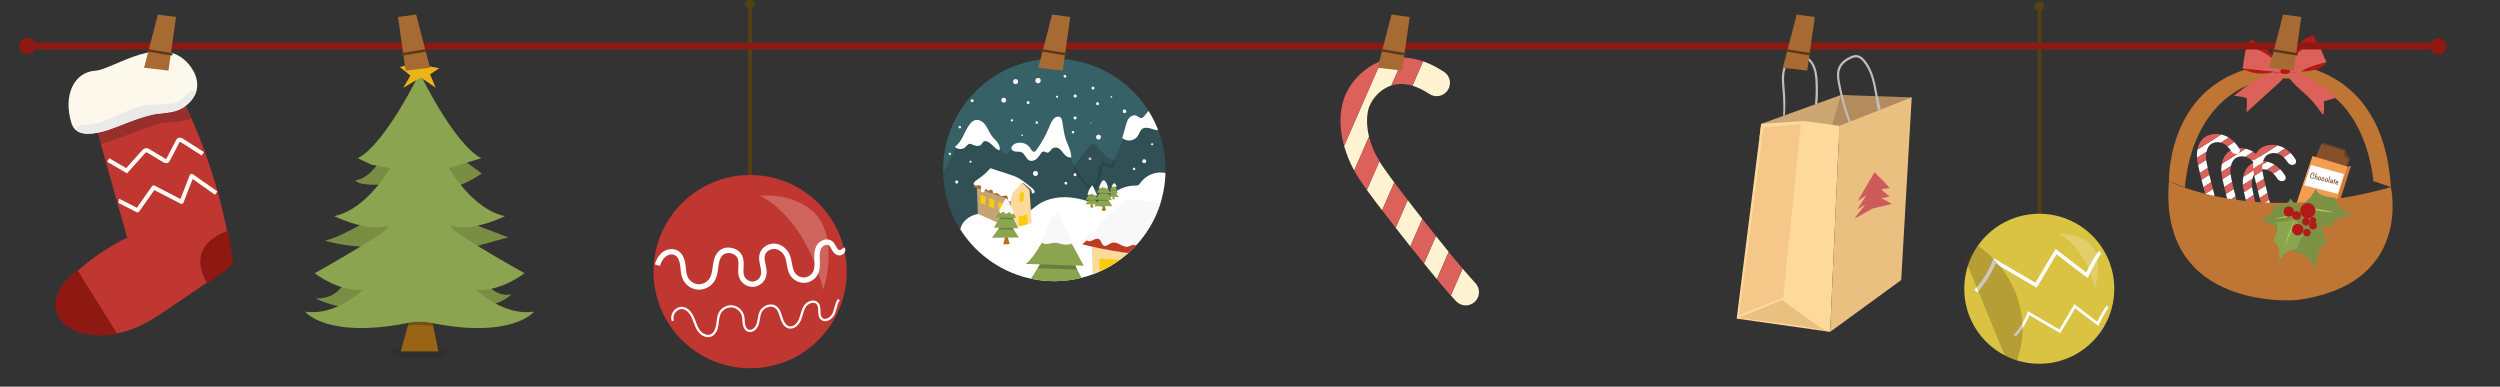 <?xml version="1.0" encoding="utf-8"?>
<!-- Generator: Adobe Illustrator 19.0.0, SVG Export Plug-In . SVG Version: 6.00 Build 0)  -->
<svg version="1.1" id="Layer_1" xmlns="http://www.w3.org/2000/svg" xmlns:xlink="http://www.w3.org/1999/xlink" x="0px" y="0px"
	 viewBox="0 0 5443 841.9" style="enable-background:new 0 0 5443 841.9;" xml:space="preserve">
<rect x="0" y="0" width="5443" height="841.9" fill="#333333" stroke="none"/>
<style type="text/css">
	.st0{fill:#C03630;}
	.st1{opacity:0.26;fill:#231F20;}
	.st2{fill:#FDF8EC;}
	.st3{fill:#EAEAEA;}
	.st4{fill:#8E1913;}
	.st5{fill:#FFFCF6;}
	.st6{fill:#798E42;}
	.st7{fill:#996514;}
	.st8{opacity:0.31;fill:#231F20;}
	.st9{fill:#8AA44F;}
	.st10{fill:#EDB418;}
	.st11{fill:#554014;}
	.st12{fill:#FDF8EC;fill-opacity:0.24;}
	.st13{fill:#FFFFFF;}
	.st14{clip-path:url(#XMLID_358_);fill:#366167;}
	.st15{opacity:0.25;clip-path:url(#XMLID_358_);fill:#231F20;}
	.st16{clip-path:url(#XMLID_358_);fill:#FFFFFF;}
	.st17{clip-path:url(#XMLID_358_);fill:#C4A474;}
	.st18{clip-path:url(#XMLID_358_);fill:#FED99C;}
	.st19{clip-path:url(#XMLID_358_);fill:#A76A33;}
	.st20{clip-path:url(#XMLID_358_);fill:#F9CC09;}
	.st21{clip-path:url(#XMLID_358_);fill:#231F20;fill-opacity:0.3;}
	.st22{clip-path:url(#XMLID_358_);}
	.st23{fill:#B86F15;}
	.st24{fill:#231F20;fill-opacity:0.3;}
	.st25{clip-path:url(#XMLID_358_);fill:#BD3B23;}
	.st26{clip-path:url(#XMLID_358_);fill:#F9F8F8;}
	.st27{fill:none;}
	.st28{fill:#FFF3D2;}
	.st29{fill:#DC615B;}
	.st30{fill:#CDA773;}
	.st31{fill:#B28C5F;}
	.st32{fill:#FED99C;}
	.st33{fill:#EAC081;}
	.st34{fill:#F5C789;}
	.st35{fill:#C2BDB9;}
	.st36{fill:#CF5A5A;}
	.st37{fill:#D37B38;}
	.st38{fill:#85512A;}
	.st39{fill:#F39D52;}
	.st40{fill:#6E4122;}
	.st41{fill:#BF7533;}
	.st42{fill:#B51917;}
	.st43{opacity:0.23;fill:#231F20;}
	.st44{fill:#7C9144;}
	.st45{fill:#B1CE5A;}
	.st46{fill:#DAC343;}
	.st47{opacity:0.28;fill:#554014;}
	.st48{fill:#A76A33;}
	.st49{fill:#5E3618;}
</style>
<g id="XMLID_57_">
	<path id="XMLID_55_" class="st0" d="M484.7,592.1c5.9-4,11.9-8.2,15.4-14.3c5.1-9,3.8-20.1,2.2-30.4
		C484,432.8,448.6,320.9,397.6,216.5c-2.3-4.6-4.9-9.5-9.5-11.7c-5.2-2.4-11.2-0.7-16.7,1c-55.7,17.8-111.5,35.5-167.2,53.3
		c24.2,86.1,48.4,172.1,72.6,258.2c-42.9,21.1-82.7,48.6-117.6,81.2c-18.2,16.9-36.1,37.8-36.3,62.6c-0.3,41.2,47.5,66.1,88.7,67.7
		c24.5,1,49.1-2.7,72.3-10.9c31.7-11.1,59.9-30.2,87.8-49.1C409.3,643.3,447,617.7,484.7,592.1z"/>
	<path id="XMLID_54_" class="st1" d="M207.3,278.3l12.3,35.9c0,0,58.8-20,99.4-35.9c25.9-10.1,38.5-11.8,53.3-11.8
		c14.8,0,44.9-7.6,44.9-7.6l-19.6-42.3L207.3,278.3z"/>
	<path id="XMLID_53_" class="st2" d="M417.2,148.1c14.6,21.5,22.4,55.6-13.5,83c-24.8,18.9-55.7,13.2-82.9,20.2
		c-44.6,11.5-147.9,73-165.3,16.6c-18.7-60.7,5.9-111,51.8-113.9C247.2,151.5,359.7,63.7,417.2,148.1z"/>
	<path id="XMLID_52_" class="st3" d="M179.2,272.4c0,0,33.3-2.2,52.5-10.4c19.2-8.1,62.9-31.1,86.6-33.3c23.7-2.2,58.3-1.1,68.8-6.7
		c10.5-5.5,26.2-23.7,30.1-24.4c3.9-0.7,9.4,3.8,9.4,3.8s-13.3,40.8-83.8,46.2c0,0-29.3,3.9-99.5,32.4c0,0-46,19.3-73.6,6.5
		C169.8,286.6,160.4,274.5,179.2,272.4z"/>
	<path id="XMLID_51_" class="st4" d="M168.4,587.6c0,0-69.1,48.8-41.4,101.5c0,0,24.1,54.8,128.4,38.1L168.4,587.6z"/>
	<path id="XMLID_50_" class="st4" d="M451.5,617.1c0,0-55.6-78.4,45-114.9l9.9,60.2c0,0,3,13.8-8.9,21.7S451.5,617.1,451.5,617.1z"
		/>
	<g id="XMLID_60_">
		<path id="XMLID_49_" class="st5" d="M276.6,377.4l-43.3-25.2l4.5-7.7l37,21.5l34-38c1.6-1.8,4-4.5,7.8-5.2c4.2-0.8,7.8,1.4,10,2.7
			l32.7,19.7c1.6,1,2.2,1.2,2.5,1.2c0-0.1,0.5-0.8,1.1-2.1l19.5-37.6c1-1.8,2.5-4.9,5.9-6.3c4.7-1.9,9.1,0.9,11,2.2l44.7,28.5
			l-4.8,7.5l-44.7-28.5c-2-1.3-2.8-1.4-3-1.4c-0.3,0.2-1,1.7-1.3,2.1l-19.5,37.6c-0.9,1.8-2.7,5.1-6.2,6.4c-4.2,1.5-8-0.9-9.9-2
			L322,333.2c-0.9-0.6-2.9-1.7-3.7-1.6c-0.8,0.1-2.1,1.6-2.8,2.4L276.6,377.4z"/>
	</g>
	<g id="XMLID_58_">
		<path id="XMLID_47_" class="st5" d="M299.4,462.5c-0.7,0-1.4-0.2-2.1-0.5c-14.2-7.4-37.5-19.5-39.9-20.4l1.3-3.5v-5.2
			c1.3,0,2.2,0,39.3,19.4l32.9-46.8c1.3-1.8,3.7-2.4,5.7-1.4l56.3,29.2l20.2-52c0.5-1.3,1.5-2.2,2.9-2.6c1.3-0.4,2.7-0.2,3.8,0.6
			l53.5,37.5l-5.1,7.3l-48.8-34.3l-19.9,51.3c-0.5,1.2-1.4,2.1-2.6,2.5c-1.2,0.4-2.5,0.4-3.6-0.2L336,413.9L303,460.6
			C302.2,461.8,300.8,462.5,299.4,462.5z"/>
	</g>
</g>
<g id="XMLID_61_">
	<ellipse id="XMLID_72_" class="st1" cx="914.1" cy="766.2" rx="64.8" ry="13.6"/>
	<g id="XMLID_62_">
		<path id="XMLID_71_" class="st6" d="M834,339.3c0,0-26.5,49.6-59.3,53c0,0-2.8,14.4,74.9,8.4c77.7-6,46.8-27.4,46.8-27.4
			l-3.7-29.1L834,339.3z"/>
		<path id="XMLID_70_" class="st6" d="M750.9,613c0,0-16.5,39.3-63.7,36.5c0,0,52.7,28.5,97.5,16.4c44.9-12.1,29.4-38.8,29.4-38.8
			L750.9,613z"/>
		<path id="XMLID_69_" class="st6" d="M793,485.1c0,0-60.4,34.2-85.7,38.9c0,0,64.6,19,116.6,11.2c52-7.7,35.7-50.1,35.7-50.1H793z"
			/>
		<path id="XMLID_68_" class="st6" d="M996.8,339.3l52,38.3c0,0-54.8,40-92.7,31.6c-37.9-8.4-28.1-38.5-28.1-38.5l18.3-33.9
			L996.8,339.3z"/>
		<path id="XMLID_67_" class="st6" d="M1005.2,478.2l101.2,38.5l-73.1,20.3c-22.4,6.2-46.4-1.4-61.2-19.4l-17.5-21.3L1005.2,478.2z"
			/>
		<path id="XMLID_66_" class="st6" d="M1057.2,613c0,0,18.3,34.8,56.2,27.9c0,0-30.9,31.7-77.3,22.3c-46.4-9.5-26.7-43.2-26.7-43.2
			S1044.4,597.4,1057.2,613z"/>
		<polygon id="XMLID_65_" class="st7" points="894.2,687.7 872.3,765.1 954.6,765.1 936.3,677.6 		"/>
		<path id="XMLID_64_" class="st8" d="M891.3,697.8l-3.1,10.9c0,0,40.4-3.1,55,2l-4.1-19.9h-48.5L891.3,697.8z"/>
		<path id="XMLID_63_" class="st9" d="M1037.1,631c54.3,4.1,104.8-36.2,104.8-36.2S942.3,483.3,988.8,493.1
			c46.5,9.8,110.7-22.6,110.7-22.6c-71.4-14.4-122.1-104.7-122.1-104.7l70.6-21.3c-60.3-31.1-134.3-185.7-134.3-185.7
			S839.3,313.4,779,344.5l29.5,14l40.7,7.3c0,0-50.3,90.3-121.7,104.7c0,0,64.2,32.3,110.7,22.6S685.2,594.8,685.2,594.8
			S735.7,635.1,790,631c-20.4,18.4-69.4,55.7-125.8,47.5c0,0,48.1,61.7,231.9,23c1.7-0.4,13.2-0.7,17.4-1.1
			c4.2,0.4,15.7,0.8,17.4,1.1c183.8,38.7,231.9-23,231.9-23C1106.5,686.7,1057.4,649.4,1037.1,631z"/>
	</g>
</g>
<polygon id="XMLID_59_" class="st10" points="901.9,138.4 917.7,110.7 929.1,143.5 956.4,148.6 936.3,162 948.5,190.7 915.6,168.7 
	877.9,191.4 893.5,164.6 870.6,145.9 "/>
<g id="XMLID_78_">
	<path id="XMLID_76_" class="st11" d="M1643.8,8.3c0-4.6-5-8.3-11.3-8.3c-6.2,0-11.3,3.7-11.3,8.3c0,3.7,3.2,6.8,7.7,7.9v392.5h8.3
		V15.9C1641.2,14.6,1643.8,11.7,1643.8,8.3z"/>
	<circle id="XMLID_75_" class="st0" cx="1633.2" cy="591.4" r="210.4"/>
	<path id="XMLID_74_" class="st12" d="M1653.6,425.9c0,0,95.7,37.8,139,204.7c0,0,33.4-102.3-13.3-160.2
		C1779.3,470.4,1743.7,420.3,1653.6,425.9z"/>
	<g id="XMLID_84_">
		<g id="XMLID_85_">
			<path id="XMLID_73_" class="st13" d="M1521.9,630.7c-0.6,0-1.1,0-1.7,0c-14.1-0.6-27.1-9.3-33.2-22c-3.7-7.8-4.6-16.1-5.4-24.1
				c-0.3-2.5-0.5-4.9-0.8-7.3c-1.1-7.6-3.8-17.4-11-21.5c-5.7-3.2-14-2.1-20.2,2.6c-5.6,4.3-10,11.2-12.8,20.6l-11.2-3.4
				c3.6-11.8,9.3-20.7,16.9-26.5c10-7.6,23.2-9,33-3.5c9,5,14.8,15.4,16.8,30c0.4,2.6,0.6,5.2,0.9,7.7c0.7,7.3,1.4,14.3,4.3,20.2
				c4.2,8.7,13.5,14.9,23.2,15.3c9.7,0.4,19.5-4.9,24.5-13.2c4-6.7,5.2-15.1,6.4-24.1c1.7-12.1,3.4-24.6,12.7-34
				c7.2-7.3,18.2-10.2,29.4-7.6c11.2,2.5,19.9,9.8,23.3,19.5c2.7,7.6,2.3,15.3,1.9,22.7c-0.4,6.8-0.7,13.3,1.4,18.7
				c2.9,7.4,11.1,12.6,19.1,12.1c8-0.5,15.4-6.8,17.2-14.6c1.5-6,0-12.8-1.5-19.9c-1.9-8.7-3.8-17.7-0.9-26.8
				c4.3-13.5,19.3-22.8,34.1-21.1c13.4,1.5,25.6,11.1,31.2,24.5c2.5,6,3.6,12.4,4.7,18.5c1.3,7.3,2.5,14.3,6,19.8
				c4.4,6.9,12.7,11.2,20.8,10.8c8.1-0.4,15.9-5.6,19.4-13c3.4-7.2,3-16.2,2.6-24.8l0-0.9c-0.5-10.6-0.4-21.8,5.4-31.5
				c3.7-6.1,10.4-10.8,17.5-12.2c5.8-1.1,11.3,0.1,15.7,3.3c4.2,3.1,6.4,7.4,8.5,11.3c0.4,0.7,0.8,1.5,1.2,2.2
				c2,3.6,4.2,5.8,6.1,6.1c0.4,0,1.2-0.6,1.4-1c-0.1,0.2-0.1,0.7,0.2,1.1l9.9-6.2c2.2,3.5,2.1,7.8-0.3,11.5
				c-2.8,4.3-7.9,6.8-12.7,6.1c-5.8-0.8-10.8-4.8-14.7-11.9c-0.4-0.8-0.9-1.6-1.3-2.4c-1.6-3-3.1-5.8-5.2-7.4
				c-2.1-1.6-4.7-1.5-6.5-1.2c-3.9,0.7-7.7,3.4-9.7,6.8c-4.2,6.8-4.1,16-3.7,24.9l0,0.9c0.4,9.6,0.9,20.6-3.7,30.4
				c-5.3,11.3-16.8,19-29.3,19.6c-12.4,0.6-24.6-5.7-31.3-16.2c-4.8-7.5-6.2-15.9-7.6-24.1c-1-5.7-1.9-11.1-3.9-16
				c-3.9-9.4-12.7-16.4-21.7-17.4c-9.3-1-19,4.8-21.7,13c-2,6.2-0.5,13.3,1.2,20.9c1.7,8.1,3.5,16.4,1.4,25.1
				c-3.1,12.7-14.7,22.6-27.8,23.5c-13,0.9-26-7.3-30.7-19.4c-3.1-7.8-2.7-15.9-2.2-23.6c0.4-6.6,0.7-12.8-1.2-18.2
				c-2-5.8-7.7-10.3-14.8-11.9c-7.1-1.6-14.2,0.1-18.5,4.5c-6.5,6.6-7.9,16.7-9.4,27.4c-1.3,9.7-2.7,19.7-7.9,28.4
				C1548.3,623.4,1535.4,630.7,1521.9,630.7z"/>
		</g>
	</g>
	<g id="XMLID_79_">
		<path id="XMLID_56_" class="st13" d="M1541.6,734.1c-8.7,0-17.4-5.8-22.4-13c-4.1-5.9-6.6-12.7-9.1-19.2c-1.2-3.2-2.4-6.4-3.7-9.5
			c-2.8-6.3-9.1-17.3-19.6-19.3c-5.7-1.1-11.9,1.6-16.2,7c-4.3,5.4-5.5,12-3.2,17.3l-4.6,2c-3-7-1.5-15.6,3.9-22.4
			c5.5-6.8,13.5-10.2,21-8.7c12.7,2.4,20,14.9,23.2,22.1c1.4,3.2,2.7,6.6,3.9,9.8c2.4,6.5,4.7,12.7,8.5,18
			c5.2,7.4,15.2,13.3,23.6,9.8c8.4-3.5,11.2-14.2,12.2-20.3c0.3-2.2,0.6-4.6,0.9-6.9c0.8-6.9,1.6-14.1,5-20.5
			c5.6-10.6,17.8-17,29.7-15.6c11.9,1.4,22.3,10.5,25.3,22.1c0.9,3.7,1.2,7.4,1.4,11c0.1,2.6,0.3,5,0.6,7.3c0.4,2.4,2.1,10.3,8,12.5
			c2.3,0.9,4.8,0.7,7.4-0.5c4.2-2,8-6.5,9.7-11.6c1.2-3.6,1.9-7.4,2.5-11.4c0.8-5.1,1.7-10.4,4-15.4c3.3-7.2,10.3-12.9,18.3-15.1
			c6.8-1.8,13.3-0.8,18.4,2.9c7.4,5.3,10.2,14.5,12.7,22.6c0.3,0.9,0.5,1.8,0.8,2.7c3.4,11,8.4,17.2,14.8,18.6
			c8.7,1.8,17.1-6.5,20.8-15.6c1.4-3.4,2.5-7.2,3.5-10.8c1.9-6.6,3.9-13.4,7.9-19.2c4.1-5.9,11.5-10.1,18.5-10.5
			c5.1-0.2,9.4,1.5,12.4,5c4.2,5,4.4,11.5,4.6,17.8c0.2,5.9,0.3,11.5,3.9,14.9c2.1,2,4.9,2.7,8.1,2.1c5.6-1.1,11.6-6.1,14.2-11.9
			c1.7-3.8,2.9-8.1,4-12.3c1.8-6.6,3.6-13.5,7.9-19.2l4,3c-3.7,4.9-5.3,11-7,17.5c-1.1,4.3-2.3,8.8-4.2,13
			c-3.3,7.3-10.6,13.4-17.8,14.8c-4.9,1-9.2-0.2-12.5-3.4c-5.1-4.8-5.3-11.8-5.5-18.4c-0.1-5.7-0.3-11.1-3.4-14.7
			c-2.5-2.9-5.9-3.4-8.4-3.3c-5.4,0.3-11.4,3.7-14.6,8.3c-3.6,5.2-5.4,11.3-7.3,17.8c-1.1,3.7-2.2,7.6-3.7,11.3
			c-4.4,10.7-14.5,21.1-26.5,18.6c-8.3-1.8-14.6-9.2-18.6-22c-0.3-0.9-0.6-1.8-0.8-2.7c-2.3-7.7-4.8-15.7-10.8-20
			c-3.9-2.8-8.9-3.5-14.2-2.1c-6.6,1.7-12.3,6.5-15,12.3c-2,4.3-2.8,9.1-3.6,14.1c-0.7,4-1.4,8.2-2.7,12.2
			c-2.2,6.4-6.9,11.9-12.3,14.5c-3.8,1.8-7.7,2-11.3,0.7c-5.8-2.2-9.9-8.3-11.2-16.5c-0.4-2.6-0.6-5.3-0.7-7.8
			c-0.2-3.5-0.4-6.9-1.2-10.1c-2.4-9.5-11.3-17.2-21-18.3c-9.7-1.1-20.1,4.3-24.7,13c-2.9,5.6-3.7,12-4.4,18.8
			c-0.3,2.3-0.5,4.7-0.9,7.1c-1.1,7.1-4.6,19.8-15.2,24.2C1546.5,733.6,1544,734.1,1541.6,734.1z"/>
	</g>
</g>
<g id="XMLID_28_">
	<defs>
		<circle id="XMLID_29_" cx="2295.4" cy="370" r="242.1"/>
	</defs>
	<clipPath id="XMLID_358_">
		<use xlink:href="#XMLID_29_"  style="overflow:visible;"/>
	</clipPath>
	<circle id="XMLID_201_" class="st14" cx="2295.4" cy="370" r="242.1"/>
	<path id="XMLID_200_" class="st15" d="M2064.3,356.2c9.1-17.5,37-87.7,61.6-90.6c16.1-1.9,42.1,48.3,59.4,68.3
		c2.8,3.3,7.9,3.1,10.5-0.4c23.4-31.2,24.8-28.3,51.1,0.3c2.7,2.9,7.4,3,10-0.1c18.4-21.3,19.5-54.5,38.1-75.1
		c3.9-4.3,11.1-2.1,11.7,3.7c3,26.4,10.5,52.5,21.8,76.5c4.8,10.1,30.6,65.2,45.7,64.5c20.2-0.8,14.4-34.4,21.9-44.3
		c8.4-11.1,4.2-4.4,19.9-0.3c3.2,0.8,6.6-0.8,7.9-3.9c13.1-30.7,25.5-61.7,37.3-92.9c1.9-5.1,8.8-5.9,11.9-1.4c2.7,4,5,8,13.9,4.8
		c9.6-3.4,10.2-15.8,15.1-24c3.1-5.1,10.7-3.9,12.3,1.8c18.5,69.1,73.1,149,26.9,218.3c-39.4,58.9-147.4,81.7-211.6,96.2
		c-71.6,16.2-172.7,34-234.7-16.3c-29.2-23.7-56.2-62.2-61.6-100C2028.1,402.7,2048.1,387.5,2064.3,356.2z"/>
	<path id="XMLID_199_" class="st16" d="M2506.8,515.1c-7.2,15.5-20,27.6-32.6,39.1c-17.4,15.9-35.1,31.4-52.7,46.9
		c-11.2,9.8-22.8,19.9-36.9,24.7c-13.1,4.5-27.3,4-41.1,3.6c-37.2-0.9-74.7-0.5-111.5-6c-36.8-5.5-73.6-17.3-102.9-40.2
		c-9-7-17.3-15.1-23-24.8c-4.9-8.3-7.8-17.6-10.7-26.8c-3.3-10.6-6.7-21.8-4.5-32.7c2.4-11.7,11.1-21.5,21.5-27.2
		c10.5-5.7,22.6-7.8,34.5-8.4c14.7-0.7,29.8,0.9,44-3.1c5.9-1.7,11.8-4.3,17.9-3.6c6.8,0.7,12.7,5.3,19.4,6
		c10.8,1,19.6-7.8,28.2-14.4c20.2-15.4,46.8-20.5,72.1-18.4s49.6,10.8,72.9,20.6c11.4-27.4,40.2-46.5,69.9-46.3
		c2.2,0,4.5,0.1,6.5-0.8c2.5-1.2,4.1-3.7,5.7-5.9c11.1-15.5,31.2-24.1,50-21.4c1.9,0.3,3.9,0.7,5.3,2.1c2.2,2.3,1.6,6.1,0.7,9.2
		c-6.8,25.2-5.8,50.7-17.5,76.8C2514.7,480.4,2514.4,498.8,2506.8,515.1z"/>
	<polygon id="XMLID_198_" class="st17" points="2129,465.5 2126.5,401.6 2200.8,425.3 2200.8,497.8 	"/>
	<polygon id="XMLID_197_" class="st18" points="2200.8,425.3 2200.8,497.8 2246.1,485.6 2241.5,413.8 2221.5,393.7 	"/>
	<polygon id="XMLID_196_" class="st19" points="2118.6,406.8 2158.8,370 2221.5,393.7 2197.1,433.9 	"/>
	<polygon id="XMLID_195_" class="st19" points="2221.5,393.7 2248.9,420.2 2251,418 	"/>
	<polygon id="XMLID_194_" class="st20" points="2220.2,420.2 2220.2,440 2228.8,437.2 2228.8,418 	"/>
	<polygon id="XMLID_193_" class="st20" points="2218.2,493.1 2218.2,471.9 2236.2,466.7 2237.7,487.9 	"/>
	<polygon id="XMLID_192_" class="st20" points="2134.7,423.5 2134.7,441.8 2144.5,445.7 2146.6,429 	"/>
	<polygon id="XMLID_191_" class="st20" points="2154.5,431.1 2152.7,449.7 2163.6,453.6 2165.8,436 	"/>
	<polygon id="XMLID_188_" class="st21" points="2177.4,505.1 2176.9,507 2180.9,507 2180.5,504.9 	"/>
	<path id="XMLID_187_" class="st20" d="M2173.7,440c0-0.3,0,16.1,0,16.1l11.9,5.5l1.8-19.2L2173.7,440z"/>
	<g id="XMLID_176_" class="st22">
		<path id="XMLID_186_" class="st23" d="M2189,513.5l-4.8,18.3c0,0,14.3,0.9,13.8-1.6c-0.6-2.5-5.2-18-5.2-18L2189,513.5z"/>
		<polyline id="XMLID_185_" class="st9" points="2159.8,517.7 2218.2,517.1 2191.2,474.4 		"/>
		<polygon id="XMLID_182_" class="st24" points="2176,495.6 2173.4,499.1 2207.2,499.9 2205,496.4 		"/>
		<polyline id="XMLID_181_" class="st9" points="2163.8,495.6 2216.9,497.1 2193.1,448.9 		"/>
		<polygon id="XMLID_178_" class="st24" points="2177.8,473 2175.9,476.3 2207.2,477.4 2205.1,473.3 		"/>
		<path id="XMLID_177_" class="st9" d="M2190.5,434.6c0,0-14.4,31.3-24.1,38.4l45.9,1.4L2190.5,434.6z"/>
	</g>
	<path id="XMLID_175_" class="st16" d="M2143.3,307.4c-3.3,1-4.5,4.9-6.9,7.3c-4.4,4.5-11.9,3.4-17.6,0.8c-2.6-1.2-5.3-2.7-8.2-2.3
		c-3.9,0.6-6.1,4.6-9,7.2c-6.1,5.7-16.8,5.4-22.6-0.6c15.5-11.8,20.2-32.8,31.7-48.5c3.1-4.2,7-8.2,12-9.7
		c8.7-2.5,17.6,3.5,22.9,10.8c5.2,7.3,8.2,16.1,13.6,23.3c3.8,5,8.6,9.1,12.3,14.1c3.7,5,6.4,11.4,4.7,17.5
		c-11.5-2.9-17.4-16.9-28.8-19.9C2146.2,307.2,2144.7,307,2143.3,307.4z"/>
	<path id="XMLID_174_" class="st16" d="M2255.9,327.2c10.8-14.7,19.9-30.6,27-47.4c2.7-6.4,5.1-13,9.2-18.6c2.1-2.9,4.7-5.5,8.1-6.7
		s7.5-0.6,9.8,2.1c1.5,1.7,2,4,2.4,6.3c2.6,13,3.5,26.4,7.6,39.1c4.4,13.5,12.5,26.3,12.3,40.6c-6.4,1.8-12.6-3.4-16.7-8.6
		c-4.1-5.2-8.3-11.4-14.8-12.7c-4-0.8-8.5,0.6-11.3,3.5c-2.7,2.8-4.6,7.2-8.4,7.5c-3.4,0.3-6.4-2.9-9.7-2.4
		c-2.5,0.4-4.1,2.6-5.5,4.6c-2.9,4.4-5.8,8.9-10,12.1s-10,4.9-14.8,2.7c-7.6-3.4-9.4-14.4-16.9-17.8c-3.7-1.7-8-1.1-12.1-1.4
		c-4.1-0.3-8.7-2-9.8-5.9c-1.2-4.3,2.3-8.4,6.2-10.6c11.4-6.4,27.5-2.3,34.5,8.7c1.3,2,2.3,4.3,4,6c1.7,1.7,4.4,2.7,6.5,1.6
		C2254.4,329.1,2255.2,328.1,2255.9,327.2z"/>
	<path id="XMLID_173_" class="st16" d="M2485.7,256.9c1.5-0.3,2.7-1.2,3.8-2.2c5.9-5.4,9.3-14,16.8-16.5c2.6-0.9,5.8-0.7,7.7,1.2
		c1.1,1.1,1.6,2.5,2.1,4c4.1,11.8,7.2,23.9,9.3,36.2c0.2,0.9,0.3,2-0.3,2.7c-0.5,0.7-1.4,0.9-2.2,1c-6.1,0.8-12-1.7-17.9-3.5
		c-5.9-1.8-12.7-2.8-17.7,0.6c-5.5,3.7-6.9,11-10.7,16.4c-7.1,10.4-23.9,12.3-33.1,3.7c2.5-9,5-18,7.5-27c1.6-5.8,3.3-11.9,7.2-16.5
		c3.9-4.6,10.6-7.5,16.1-5.1C2478.2,253.8,2481.6,257.8,2485.7,256.9z"/>
	<path id="XMLID_172_" class="st16" d="M2196.9,438.3c2.2,0.7,4.3-1.4,4.9-3.7c0.6-2.2,0.2-4.5,0.5-6.8c0.5-3.8,3-7,5.4-9.9
		c4.5-5.5,9-11.1,13.5-16.6c1.2-1.5,2.7-3.1,4.6-3.1c1.5,0,2.7,1,3.9,1.9c3.7,3,7.4,5.9,11.2,8.9c2.5,2,5.3,4.4,5.4,7.7
		c0,1-0.2,2,0.1,2.8c0.7,1.8,3.5,2.1,4.9,0.7s1.4-3.7,0.5-5.5c-0.9-1.8-2.4-3.1-3.9-4.4c-6.4-5.5-13.1-10.7-20-15.7
		c-3.6-2.6-7.2-5.1-11.1-7.2c-6.2-3.4-13-5.6-19.7-7.8c-13.6-4.5-27.3-8.9-40.9-13.4c-7.7,9.2-16.8,17.2-26.8,23.8
		c-3.4,2.2-7,4.4-8.9,8c-0.4,0.7-0.7,1.5-0.7,2.3c0.1,3,4.2,4,7.2,3.5c3-0.4,6.8-1,8.5,1.5c2.2,3.2-1.4,7.7,0,11.2
		c1.3,3.2,6.7,3.1,7.9-0.1c0.6-1.6,0.4-3.9,2-4.6c2.4-1,4.1,3.5,6.8,3.4c1.3,0,2.3-1.2,3.4-1.8c2.3-1.2,5.5,0.5,5.9,3
		c0.2,1.2-0.1,2.6,0.5,3.7c1.5,2.2,4.9,0.3,7.6,0.3c4.2,0.1,6.5,5.5,10.6,6.4c4.2,0.9,9.3-3,12.4,0
		C2195.8,429.8,2192.8,437,2196.9,438.3z"/>
	<g id="XMLID_161_" class="st22">
		<path id="XMLID_171_" class="st23" d="M2402,446.4l-3.2,12.3c0,0,9.6,0.6,9.2-1s-3.5-12.1-3.5-12.1L2402,446.4z"/>
		<polyline id="XMLID_170_" class="st9" points="2382.5,449.2 2421.6,448.8 2403.5,420.2 		"/>
		<polygon id="XMLID_167_" class="st24" points="2393.3,434.4 2391.6,436.8 2414.3,437.3 2412.8,434.9 		"/>
		<polyline id="XMLID_166_" class="st9" points="2385.1,434.4 2420.7,435.4 2404.8,403.1 		"/>
		<polygon id="XMLID_163_" class="st24" points="2394.5,419.3 2393.2,421.5 2414.2,422.2 2412.9,419.5 		"/>
		<path id="XMLID_162_" class="st9" d="M2403.1,393.5c0,0-9.7,21-16.2,25.8l30.8,1L2403.1,393.5z"/>
	</g>
	<g id="XMLID_150_" class="st22">
		<path id="XMLID_160_" class="st23" d="M2378,443l2.4,8.7c0,0-7.1,0.4-6.8-0.7c0.3-1.2,2.5-8.6,2.5-8.6L2378,443z"/>
		<polyline id="XMLID_159_" class="st9" points="2392.3,445 2363.6,444.7 2376.9,424.4 		"/>
		<polygon id="XMLID_156_" class="st24" points="2384.4,434.5 2385.6,436.1 2369,436.5 2370.1,434.8 		"/>
		<polyline id="XMLID_155_" class="st9" points="2390.4,434.5 2364.2,435.2 2376,412.3 		"/>
		<polygon id="XMLID_152_" class="st24" points="2383.5,423.8 2384.4,425.3 2369,425.8 2370,423.9 		"/>
		<path id="XMLID_151_" class="st9" d="M2377.2,405.5c0,0,7.1,14.9,11.9,18.3l-22.6,0.7L2377.2,405.5z"/>
	</g>
	<g id="XMLID_139_" class="st22">
		<path id="XMLID_149_" class="st23" d="M2425.1,427.4l1.7,6.4c0,0-5.2,0.3-5-0.5s1.9-6.3,1.9-6.3L2425.1,427.4z"/>
		<polyline id="XMLID_148_" class="st9" points="2435.7,428.9 2414.6,428.7 2424.4,413.8 		"/>
		<polygon id="XMLID_145_" class="st24" points="2429.9,421.2 2430.8,422.4 2418.5,422.7 2419.4,421.4 		"/>
		<polyline id="XMLID_144_" class="st9" points="2434.3,421.2 2415,421.7 2423.7,404.9 		"/>
		<polygon id="XMLID_141_" class="st24" points="2429.2,413.3 2429.9,414.4 2418.6,414.8 2419.3,413.4 		"/>
		<path id="XMLID_140_" class="st9" d="M2424.6,399.9c0,0,5.2,10.9,8.7,13.4l-16.6,0.5L2424.6,399.9z"/>
	</g>
	<path id="XMLID_138_" class="st18" d="M2377.5,536.9c-0.8,2.8,2.2,75.1,2.2,75.1l87.9,5.7l-4.5-82.9L2377.5,536.9z"/>
	<path id="XMLID_137_" class="st25" d="M2356,532c1.8-0.1,100.4-90.8,100.4-90.8l69.4,3c0,0,5,16.5,2.4,26.2
		c-2.6,9.6-11.2,65.1-29.9,78.5C2479.6,562.3,2356,532,2356,532z"/>
	<path id="XMLID_136_" class="st26" d="M2469,533.1c3.5,0.4,6.3,3.2,9.7,3.8c5.9,1.1,10.8-4.3,14.5-9.1c6.2-8.2,12.4-16.5,18.5-24.7
		c3.9-5.2,7.8-10.5,10.5-16.4c5.8-12.7,5.4-27.2,5-41.1c0-1.2-0.1-2.6-1-3.5c-0.8-0.9-2.1-1.1-3.4-1.2c-17.3-2.1-34.7-4.2-52-6.2
		c-3.5-0.4-7-0.8-10.4-0.4c-8.2,1-15,6.6-21.3,11.9c-18.3,15.5-36.8,31.1-51.3,50.3c-2,2.6-3.9,5.3-6.5,7.4c-3.7,2.9-8.4,4.2-12.1,7
		c-3.7,2.8-6,8.6-3,12.1c3.1,3.6,9,2.1,13.2,0c4.3-2.2,9.4-4.7,13.5-2.3c5.2,3,4.9,11.6,10.3,14.1c5.8,2.7,11.4-4.1,17.5-6.1
		c12-4,23.9,11.2,36.2,8.2C2461,535.6,2464.8,532.6,2469,533.1z"/>
	<path id="XMLID_135_" class="st20" d="M2393.7,600.7c0-1.8,0-37.6,0-37.6l51.7,2.9l-8.5,35.3L2393.7,600.7z"/>
	<g id="XMLID_124_" class="st22">
		<path id="XMLID_134_" class="st23" d="M2295.4,686.1l-13.2,50.5c0,0,39.5,2.6,37.9-4.3s-14.2-49.7-14.2-49.7L2295.4,686.1z"/>
		<polyline id="XMLID_133_" class="st9" points="2215,697.8 2375.7,696.1 2301.4,578.6 		"/>
		<polygon id="XMLID_130_" class="st24" points="2259.5,636.8 2252.3,646.5 2345.6,648.7 2339.4,639 		"/>
		<polyline id="XMLID_129_" class="st9" points="2225.9,636.8 2372.2,641 2306.6,508.2 		"/>
		<polygon id="XMLID_126_" class="st24" points="2264.4,574.6 2259.2,583.8 2345.4,586.8 2339.8,575.4 		"/>
		<path id="XMLID_125_" class="st9" d="M2299.6,468.8c0,0-39.7,86.3-66.5,105.9l126.5,3.9L2299.6,468.8z"/>
	</g>
	<path id="XMLID_123_" class="st26" d="M2184.9,461.5c-2.7-0.6-5.1,3.7-7.6,2.4c-1-0.5-1.4-1.7-1.5-2.8c-0.3-3.2,1.3-6.2,2.8-8.9
		c2.8-4.9,5.8-9.7,7.7-14.9c0.7-1.9,1.7-4.2,3.7-4.5c2.2-0.3,3.7,2,4.7,3.9c2.6,5,5.2,10.1,7.7,15.1c2.3,4.4,4.6,9,4.8,13.9
		c-2,1.2-4.9,0.8-6.4-0.9c-0.7-0.8-1.3-1.9-2.3-2.4c-3.1-1.5-5.9,4.2-9.1,3.1C2187.6,464.8,2187,462,2184.9,461.5z"/>
	<path id="XMLID_122_" class="st26" d="M2268.7,521.8c1.9-3.1,3.6-6.3,5.1-9.7c3.5-8,5.6-16.6,9-24.7c3.3-8.1,8.1-16,15.5-20.7
		c0.8-0.5,1.6-0.9,2.4-1.1c2.8-0.4,4.8,2.6,6.1,5.2c6.8,14,13.7,28,20.5,42c2.5,5.1,5,10.3,5.8,16c0.1,0.7,0.1,1.4-0.2,2
		c-0.5,0.8-1.6,1-2.6,1.1c-5,0.5-10.1,1.1-15.1,0.3c-6.1-0.9-11.8-3.6-17.9-3.6c-9.2-0.1-19.2,5.7-27.1,0.9c-1.6-0.9-3-2.5-2.9-4.3
		C2267.3,524,2268,522.9,2268.7,521.8z"/>
	<path id="XMLID_121_" class="st26" d="M2402.9,392.6c1.7,0.1,3,1.4,3.9,2.7c2.3,3.1,4,6.7,4.9,10.5c0.4,1.6,0.5,3.5-0.8,4.4
		c-1.1,0.8-2.6,0.5-3.8-0.1c-1.2-0.6-2.3-1.5-3.5-1.9c-3.7-1.1-7.6,2.7-11.3,1.8c1.5-4.6,3.4-9,5.7-13.3
		C2399.1,394.7,2400.6,392.5,2402.9,392.6z"/>
	<path id="XMLID_120_" class="st26" d="M2420.3,406.1c0.6-1.1,1.2-2.3,1.7-3.4c0.8-1.6,2-3.5,3.8-3.6c1.7-0.1,3.1,1.4,3.8,2.9
		c0.7,1.6,0.9,3.3,1.6,4.8c-3.5,0.3-7.1,0.2-10.6-0.5"/>
	<circle id="XMLID_119_" class="st26" cx="2211.1" cy="177.7" r="5.5"/>
	<circle id="XMLID_118_" class="st26" cx="2301.5" cy="210.6" r="2.3"/>
	<circle id="XMLID_117_" class="st26" cx="2203.1" cy="262" r="2.5"/>
	<circle id="XMLID_116_" class="st26" cx="2379.6" cy="191.9" r="3.2"/>
	<circle id="XMLID_115_" class="st26" cx="2391.7" cy="298.5" r="5.3"/>
	<circle id="XMLID_114_" class="st26" cx="2225.3" cy="294.6" r="1.8"/>
	<circle id="XMLID_113_" class="st26" cx="2116.6" cy="219.3" r="3.2"/>
	<circle id="XMLID_112_" class="st26" cx="2113" cy="352.1" r="2.3"/>
	<circle id="XMLID_111_" class="st26" cx="2254.5" cy="377.7" r="5.5"/>
	<circle id="XMLID_110_" class="st26" cx="2340.6" cy="380.4" r="3.2"/>
	<circle id="XMLID_109_" class="st26" cx="2389.6" cy="225.7" r="3.2"/>
	<circle id="XMLID_108_" class="st26" cx="2448.3" cy="242.3" r="3.9"/>
	<circle id="XMLID_107_" class="st26" cx="2491.2" cy="351" r="4.3"/>
	<circle id="XMLID_106_" class="st26" cx="2320.5" cy="398.9" r="3"/>
	<ellipse id="XMLID_105_" class="st26" cx="2342.1" cy="252.4" rx="0" ry="1.6"/>
	<ellipse id="XMLID_104_" class="st26" cx="2320.7" cy="166.1" rx="0" ry="3"/>
	<circle id="XMLID_103_" class="st26" cx="2238.5" cy="223.4" r="3.2"/>
	<circle id="XMLID_102_" class="st26" cx="2185.3" cy="218.1" r="5.3"/>
	<circle id="XMLID_101_" class="st26" cx="2318.6" cy="166.1" r="3"/>
	<circle id="XMLID_100_" class="st26" cx="2340.9" cy="209" r="3.4"/>
	<circle id="XMLID_99_" class="st26" cx="2340.7" cy="256.8" r="3.3"/>
	<circle id="XMLID_98_" class="st26" cx="2375.2" cy="267.9" r="1.1"/>
	<circle id="XMLID_97_" class="st26" cx="2419.8" cy="211.1" r="1.8"/>
	<circle id="XMLID_96_" class="st26" cx="2260" cy="175.5" r="5.9"/>
	<circle id="XMLID_95_" class="st26" cx="2373.2" cy="345.7" r="3.2"/>
	<circle id="XMLID_94_" class="st26" cx="2083" cy="396.2" r="3.4"/>
	<circle id="XMLID_92_" class="st26" cx="2068" cy="335" r="2.5"/>
	<circle id="XMLID_90_" class="st26" cx="2089.7" cy="276.8" r="2.7"/>
	<circle id="XMLID_89_" class="st26" cx="2469.1" cy="367.7" r="2.7"/>
	<circle id="XMLID_88_" class="st26" cx="2508.3" cy="314.1" r="2.3"/>
	<path id="XMLID_87_" class="st15" d="M2341.7,357.6c0,0,33.3-48.9,39.3-45.7c5.9,3.2,3.7,4.6,14.2,15.1
		c10.5,10.5,21.2,22.1,25.6,21c7.1-1.7,6.9-3.6,6.8,3c-0.1,6.7,0.5,17-12.3,13.8c-12.8-3.2-15.5-7.3-15.5-1.4
		c0,5.9-4.6,41.5-13.7,43.4c-9.1,1.8-13.2,7.3-20.1,0c-6.8-7.3-30.5-34.7-28.3-40.2C2339.8,361.3,2341.7,357.6,2341.7,357.6z"/>
	<circle id="XMLID_86_" class="st26" cx="2336.2" cy="287.8" r="2.7"/>
	<path id="XMLID_82_" class="st26" d="M2376,422.5c-1.6,1.4-4,1.9-6.1,1.2c-0.5-0.1-0.9-0.4-1.2-0.7c-0.4-0.6-0.3-1.3-0.2-2
		c1.3-6.1,4.3-11.9,8.6-16.4c0.4-0.4,0.9-0.8,1.4-0.7c0.5,0.1,0.8,0.6,1,1.1c3.1,7,6.2,13.9,9.3,20.9c-3.7,0.7-7.8-0.7-10.3-3.5
		c-0.3-0.3-0.5-0.6-0.9-0.7C2377.1,421.5,2376.5,422.1,2376,422.5z"/>
	<circle id="XMLID_77_" class="st26" cx="2257.2" cy="266.8" r="2.7"/>
	<ellipse id="XMLID_30_" class="st26" cx="2427.5" cy="253.3" rx="0" ry="1.6"/>
</g>
<g id="XMLID_127_">
	<path id="XMLID_215_" class="st27" d="M3026.3,187.2c-26.8,10-42.6,35-46.6,49.4c-4.2,15.1-5,36.3,1,60.8l48.7-111.3
		C3028.3,186.5,3027.3,186.8,3026.3,187.2z"/>
	<path id="XMLID_214_" class="st28" d="M3007.8,358.5c-1.6-2.5-3.1-4.9-4.6-7.3l-27.3,62.4c9.1,12.5,20.4,27.6,33.2,44.3l26.5-60.6
		C3023.2,380.5,3013.3,366.9,3007.8,358.5z"/>
	<path id="XMLID_213_" class="st28" d="M3112.1,204.6c13.3,8.8,31.2,5.1,40-8.3c8.8-13.3,5.1-31.2-8.3-40
		c-16-10.5-31.2-17.9-45.4-22.8l-23.2,53.1C3086.9,190.2,3099.3,196.2,3112.1,204.6z"/>
	<path id="XMLID_212_" class="st28" d="M3064.9,435.7l-26.3,60.2c10.4,13.4,21.2,27,31.9,40.6l26.2-59.9
		C3085.7,462.6,3075,448.8,3064.9,435.7z"/>
	<path id="XMLID_211_" class="st28" d="M2979.6,236.6c4-14.4,19.8-39.4,46.6-49.4c1-0.4,2-0.7,3.1-1.1l26.6-60.9
		c-19.2-0.8-35.6,2.7-48.6,7.4l-80.9,185c5.1,18.2,12.5,36.4,21.9,53.7l32.3-73.9C2974.7,272.9,2975.4,251.7,2979.6,236.6z"/>
	<path id="XMLID_210_" class="st28" d="M3184.4,584.8l-25.6,58.6c4.4,4.9,8.3,9.2,11.6,12.6c5.7,5.9,13.2,8.9,20.8,8.9
		c7.2,0,14.4-2.7,20-8c11.5-11,11.9-29.3,0.8-40.8C3205.2,609,3195.7,598.1,3184.4,584.8z"/>
	<path id="XMLID_208_" class="st28" d="M3126.4,514l-26.1,59.6c9.8,12.1,19.2,23.6,28,34.1l25.9-59.3
		C3145.3,537.5,3135.9,525.9,3126.4,514z"/>
	<path id="XMLID_179_" class="st29" d="M3006.1,133.2c-20.5,7.7-39.3,20.9-54.4,38.2c-13,15-22.8,32.6-27.6,49.6
		c-7.7,27.4-7.5,57.8,0.7,90.4c0.5,2.1,1.1,4.2,1.7,6.3l80.9-185C3006.9,132.9,3006.5,133,3006.1,133.2z"/>
	<path id="XMLID_143_" class="st29" d="M3075.2,186.7l23.2-53.1c-15.3-5.3-29.5-7.7-42.4-8.3l-26.6,60.9
		C3043.5,181.6,3058.8,181.8,3075.2,186.7z"/>
	<path id="XMLID_142_" class="st29" d="M2980.7,297.5l-32.3,73.9c3.5,6.4,7.2,12.6,11.2,18.7c3.8,5.8,9.4,13.8,16.4,23.5l27.3-62.4
		C2992,332.3,2984.8,314.2,2980.7,297.5z"/>
	<path id="XMLID_132_" class="st29" d="M3035.7,397.2l-26.5,60.6c9.2,12.1,19.1,24.9,29.4,38.1l26.3-60.2
		C3054.2,421.8,3044.3,408.8,3035.7,397.2z"/>
	<path id="XMLID_131_" class="st29" d="M3096.7,476.5l-26.2,59.9c10.1,12.7,20.1,25.2,29.8,37.1l26.1-59.6
		C3116.5,501.6,3106.5,489,3096.7,476.5z"/>
	<path id="XMLID_128_" class="st29" d="M3154.2,548.5l-25.9,59.3c11.5,13.9,21.9,26.1,30.4,35.6l25.6-58.6
		C3175.3,574.1,3165.1,561.7,3154.2,548.5z"/>
</g>
<g id="XMLID_225_">
	<polygon id="XMLID_223_" class="st30" points="3834.4,269.7 4007.8,206.9 4111.3,218.7 4111.3,246.3 4003.3,307.1 3830.6,299.9 	
		"/>
	<polygon id="XMLID_222_" class="st31" points="4007.8,206.9 3978.3,308.7 4111.3,324.1 4162.2,212 	"/>
	<polygon id="XMLID_221_" class="st32" points="3834.4,269.7 3927,263.4 4004.8,274 3984.6,722.5 3781.1,693.7 	"/>
	<polygon id="XMLID_220_" class="st33" points="4004.8,274 4162.2,212 4139.3,609.7 3984.6,722.5 	"/>
	<path id="XMLID_219_" class="st33" d="M3784.9,692.1l95.3-38.9c0,0,99.4,74.3,99.8,68.6C3980.3,716.1,3784.9,692.1,3784.9,692.1z"
		/>
	<polygon id="XMLID_218_" class="st34" points="3786.5,686.2 3839.2,277.8 3920.7,270.3 3882.4,647.9 	"/>
	<g id="XMLID_229_">
		<path id="XMLID_217_" class="st35" d="M4025.3,267.1c-10.2-27-18.3-56.5-23.7-85c-2.1-10.9-3.9-23.5,0.6-34.7
			c5.1-12.6,16.8-20.1,25.8-24.2c4.2-1.9,9.7-4,15.4-3.2c5.8,0.8,11.4,4.4,17,11.2c17.9,21.6,23.1,51.6,27.3,75.7l7.4,31.7l-5,0.8
			c-0.3,1-1.8,0.9-1.9-0.1l-5.2-31.5c-4.3-24.8-9.1-52.8-26.2-73.4c-4.8-5.8-9.4-8.9-14-9.5c-4.5-0.6-9.2,1.2-12.8,2.9
			c-8.2,3.7-18.8,10.5-23.3,21.7c-4,9.9-2.4,21.3-0.4,32c5.3,28.1,13.1,56.8,23.3,83.6L4025.3,267.1z"/>
	</g>
	<g id="XMLID_227_">
		<path id="XMLID_216_" class="st35" d="M3886.1,250.6l-1.2,1.1c-1,0.9-2.7,0.2-2.6-1.2c0.9-15.6,0.3-34.4-0.9-49.4
			c-0.2-2.5-0.4-5.1-0.6-7.6c-1.3-14.3-2.6-29.2,1.4-43.3c4.6-16.4,19.5-33,38.1-31.5c11.1,0.9,22,8.6,28.4,20.2
			c5.9,10.7,7.6,23,8.5,33.6c1.3,15.8,1.1,38.1-0.6,53.9l-5.1,1.3c1.7-15.5,2.2-39.3,0.9-54.8c-0.8-10.1-2.4-21.8-7.9-31.7
			c-5.6-10.2-15-17-24.6-17.7c-16-1.2-29,13.5-33.1,28c-3.8,13.3-2.5,27.7-1.3,41.6c0.2,2.6,0.5,5.1,0.6,7.6
			C3887.4,217.3,3887.4,234.1,3886.1,250.6z"/>
	</g>
	<path id="XMLID_27_" class="st36" d="M4096,431.4c8.4-1.4,16.9-2.8,17.5-2.9c0.7-0.2-8.7-8.5-17.8-16.4c8.6-1.2,17.7-2.4,18.3-2.6
		c1.3-0.3-32.5-34.5-32.5-34.5l-0.5,0.2c0,0-37,62.7-35.8,62c0.6-0.4,9.5-6.3,18.1-12c-9.8,15.3-19.8,31.1-19.1,30.7
		c0.6-0.3,8.9-5.5,17.2-10.8c-11.8,14.9-24.4,30.9-23.5,30.5c1.3-0.6,33.7-18.5,40-21.9c5.7-1.3,39.4-9.1,40.8-9.5
		C4119.5,443.9,4107.3,437.3,4096,431.4z"/>
</g>
<g id="XMLID_226_">
	<polygon id="XMLID_350_" class="st37" points="5111.7,362.8 5118.6,361.2 5094.2,437.5 5087.9,437.5 	"/>
	<g id="XMLID_231_">
		<g id="XMLID_336_">
			<path id="XMLID_349_" class="st27" d="M4887.3,341.1c-9.8-2.2-18.3,1.4-21.7,4.4c-3.5,3.1-6.8,8.4-8.5,15.7l31.3-19.9
				C4888,341.3,4887.6,341.2,4887.3,341.1z"/>
			<path id="XMLID_348_" class="st13" d="M4856.7,381.6c-0.1-0.9-0.3-1.8-0.4-2.7l-17.5,11.1c1,4.8,2.4,10.7,3.9,17.2l17-10.8
				C4858.3,390,4857.2,384.7,4856.7,381.6z"/>
			<path id="XMLID_347_" class="st13" d="M4911.4,360.6c2.9,4.6,9,6.8,13.6,4.9c4.7-1.9,6.1-7.1,3.2-11.7
				c-3.5-5.5-7.1-10.1-10.8-13.8l-14.9,9.5C4905.7,352.5,4908.7,356.2,4911.4,360.6z"/>
			<path id="XMLID_346_" class="st13" d="M4863.2,411.4l-16.9,10.8c1.3,5.3,2.7,10.7,4.1,16l16.8-10.7
				C4865.8,422,4864.5,416.6,4863.2,411.4z"/>
			<path id="XMLID_345_" class="st13" d="M4865.6,345.5c3.3-3,11.9-6.6,21.7-4.4c0.4,0.1,0.7,0.2,1.1,0.3l17.1-10.9
				c-5.9-3.6-11.5-5.6-16.2-6.7l-52,33c-1.1,5.6-1.4,11.5-1,17.6l20.8-13.2C4858.8,353.9,4862.1,348.6,4865.6,345.5z"/>
			<path id="XMLID_344_" class="st13" d="M4878.8,470.6l-16.5,10.5c0.6,2,1.2,3.8,1.8,5.3c0.9,2.5,2.8,4.6,5.2,5.9
				c2.2,1.3,4.9,1.9,7.4,1.5c5.2-0.8,7.9-5.4,6.2-10.3C4881.8,480.5,4880.4,476.1,4878.8,470.6z"/>
			<path id="XMLID_343_" class="st13" d="M4871,442.3l-16.8,10.6c1.3,4.8,2.6,9.4,3.8,13.7l16.7-10.6
				C4873.5,451.7,4872.3,447,4871,442.3z"/>
			<path id="XMLID_342_" class="st29" d="M4888.8,323.7c-7.5-1.7-15.3-1.6-22.5,0.2c-6.2,1.5-11.8,4.3-15.8,7.8
				c-6.4,5.7-10.7,13.5-12.9,23.2c-0.1,0.6-0.3,1.3-0.4,1.9l52-33C4889.1,323.8,4889,323.7,4888.8,323.7z"/>
			<path id="XMLID_341_" class="st29" d="M4902.6,349.6l14.9-9.5c-4-4.1-8.1-7.2-12-9.6l-17.1,10.9
				C4893.4,342.7,4898.2,345.4,4902.6,349.6z"/>
			<path id="XMLID_340_" class="st29" d="M4857.1,361.2l-20.8,13.2c0.2,2.2,0.4,4.5,0.8,6.7c0.3,2.2,0.9,5.2,1.7,8.9l17.5-11.1
				C4855.5,372.1,4855.9,366.2,4857.1,361.2z"/>
			<path id="XMLID_339_" class="st29" d="M4859.7,396.4l-17,10.8c1.1,4.7,2.3,9.7,3.6,14.9l16.9-10.8
				C4861.9,406,4860.7,400.9,4859.7,396.4z"/>
			<path id="XMLID_338_" class="st29" d="M4867.2,427.5l-16.8,10.7c1.3,5,2.6,10,3.9,14.7l16.8-10.6
				C4869.7,437.4,4868.5,432.4,4867.2,427.5z"/>
			<path id="XMLID_337_" class="st29" d="M4874.7,456l-16.7,10.6c1.6,5.6,3,10.5,4.3,14.5l16.5-10.5
				C4877.5,466.3,4876.1,461.4,4874.7,456z"/>
		</g>
		<g id="XMLID_322_">
			<path id="XMLID_335_" class="st27" d="M4934.1,369.3c-9.8-2.2-18.3,1.4-21.7,4.4c-3.5,3.1-6.8,8.4-8.5,15.7l31.3-19.9
				C4934.8,369.5,4934.4,369.4,4934.1,369.3z"/>
			<path id="XMLID_334_" class="st13" d="M4903.5,409.8c-0.1-0.9-0.3-1.8-0.4-2.7l-17.5,11.1c1,4.8,2.4,10.7,3.9,17.2l17-10.8
				C4905.1,418.2,4904,413,4903.5,409.8z"/>
			<path id="XMLID_333_" class="st13" d="M4958.2,388.9c2.9,4.6,9,6.8,13.6,4.9c4.7-1.9,6.1-7.1,3.2-11.7
				c-3.5-5.5-7.1-10.1-10.8-13.8l-14.9,9.5C4952.5,380.8,4955.5,384.5,4958.2,388.9z"/>
			<path id="XMLID_332_" class="st13" d="M4910,439.7l-16.9,10.8c1.3,5.3,2.7,10.7,4.1,16l16.8-10.7
				C4912.6,450.2,4911.3,444.8,4910,439.7z"/>
			<path id="XMLID_331_" class="st13" d="M4912.4,373.7c3.3-3,11.9-6.6,21.7-4.4c0.4,0.1,0.7,0.2,1.1,0.3l17.1-10.9
				c-5.9-3.6-11.5-5.6-16.2-6.7l-52,33c-1.1,5.6-1.4,11.5-1,17.6l20.8-13.2C4905.6,382.1,4908.9,376.8,4912.4,373.7z"/>
			<path id="XMLID_330_" class="st13" d="M4925.6,498.9l-16.5,10.5c0.6,2,1.2,3.8,1.8,5.3c0.9,2.5,2.8,4.6,5.2,5.9
				c2.2,1.3,4.9,1.9,7.4,1.5c5.2-0.8,7.9-5.4,6.2-10.3C4928.6,508.7,4927.2,504.3,4925.6,498.9z"/>
			<path id="XMLID_329_" class="st13" d="M4917.8,470.5l-16.8,10.6c1.3,4.8,2.6,9.4,3.8,13.7l16.7-10.6
				C4920.3,479.9,4919.1,475.2,4917.8,470.5z"/>
			<path id="XMLID_328_" class="st29" d="M4935.6,351.9c-7.5-1.7-15.3-1.6-22.5,0.2c-6.2,1.5-11.8,4.3-15.8,7.8
				c-6.4,5.7-10.7,13.5-12.9,23.2c-0.1,0.6-0.3,1.3-0.4,1.9l52-33C4935.9,352,4935.8,351.9,4935.6,351.9z"/>
			<path id="XMLID_327_" class="st29" d="M4949.4,377.8l14.9-9.5c-4-4.1-8.1-7.2-12-9.6l-17.1,10.9
				C4940.2,370.9,4945,373.7,4949.4,377.8z"/>
			<path id="XMLID_326_" class="st29" d="M4903.9,389.5l-20.8,13.2c0.2,2.2,0.4,4.5,0.8,6.7c0.3,2.2,0.9,5.2,1.7,8.9l17.5-11.1
				C4902.4,400.4,4902.8,394.4,4903.9,389.5z"/>
			<path id="XMLID_325_" class="st29" d="M4906.5,424.7l-17,10.8c1.1,4.7,2.3,9.7,3.6,14.9l16.9-10.8
				C4908.7,434.2,4907.5,429.1,4906.5,424.7z"/>
			<path id="XMLID_324_" class="st29" d="M4914,455.7l-16.8,10.7c1.3,5,2.6,10,3.9,14.7l16.8-10.6
				C4916.5,465.6,4915.3,460.6,4914,455.7z"/>
			<path id="XMLID_323_" class="st29" d="M4921.5,484.3l-16.7,10.6c1.6,5.6,3,10.5,4.3,14.5l16.5-10.5
				C4924.3,494.5,4922.9,489.6,4921.5,484.3z"/>
		</g>
		<g id="XMLID_308_">
			<path id="XMLID_321_" class="st27" d="M4956.6,333.9c-9.8-2.2-18.3,1.4-21.7,4.4c-3.5,3.1-6.8,8.4-8.5,15.7l31.3-19.9
				C4957.3,334.1,4957,334,4956.6,333.9z"/>
			<path id="XMLID_320_" class="st13" d="M4926,374.5c-0.1-0.9-0.3-1.8-0.4-2.7l-17.5,11.1c1,4.8,2.4,10.7,3.9,17.2l17-10.8
				C4927.6,382.8,4926.5,377.6,4926,374.5z"/>
			<path id="XMLID_319_" class="st13" d="M4980.8,353.5c2.9,4.6,9,6.8,13.6,4.9c4.7-1.9,6.1-7.1,3.2-11.7
				c-3.5-5.5-7.1-10.1-10.8-13.8l-14.9,9.5C4975,345.4,4978,349.1,4980.8,353.5z"/>
			<path id="XMLID_318_" class="st13" d="M4932.6,404.3l-16.9,10.8c1.3,5.3,2.7,10.7,4.1,16l16.8-10.7
				C4935.1,414.8,4933.8,409.4,4932.6,404.3z"/>
			<path id="XMLID_317_" class="st13" d="M4934.9,338.3c3.3-3,11.9-6.6,21.7-4.4c0.4,0.1,0.7,0.2,1.1,0.3l17.1-10.9
				c-5.9-3.6-11.5-5.6-16.2-6.7l-52,33c-1.1,5.6-1.4,11.5-1,17.6l20.8-13.2C4928.1,346.7,4931.4,341.4,4934.9,338.3z"/>
			<path id="XMLID_316_" class="st13" d="M4948.1,463.5l-16.5,10.5c0.6,2,1.2,3.8,1.8,5.3c0.9,2.5,2.8,4.6,5.2,5.9
				c2.2,1.3,4.9,1.9,7.4,1.5c5.2-0.8,7.9-5.4,6.2-10.3C4951.1,473.3,4949.7,468.9,4948.1,463.5z"/>
			<path id="XMLID_315_" class="st13" d="M4940.3,435.1l-16.8,10.6c1.3,4.8,2.6,9.4,3.8,13.7l16.7-10.6
				C4942.8,444.5,4941.6,439.9,4940.3,435.1z"/>
			<path id="XMLID_314_" class="st29" d="M4958.1,316.5c-7.5-1.7-15.3-1.6-22.5,0.2c-6.2,1.5-11.8,4.3-15.8,7.8
				c-6.4,5.7-10.7,13.5-12.9,23.2c-0.1,0.6-0.3,1.3-0.4,1.9l52-33C4958.5,316.6,4958.3,316.6,4958.1,316.5z"/>
			<path id="XMLID_313_" class="st29" d="M4971.9,342.4l14.9-9.5c-4-4.1-8.1-7.2-12-9.6l-17.1,10.9
				C4962.8,335.5,4967.5,338.3,4971.9,342.4z"/>
			<path id="XMLID_312_" class="st29" d="M4926.4,354.1l-20.8,13.2c0.2,2.2,0.4,4.5,0.8,6.7c0.3,2.2,0.9,5.2,1.7,8.9l17.5-11.1
				C4924.9,365,4925.3,359,4926.4,354.1z"/>
			<path id="XMLID_311_" class="st29" d="M4929.1,389.3l-17,10.8c1.1,4.7,2.3,9.7,3.6,14.9l16.9-10.8
				C4931.3,398.8,4930.1,393.8,4929.1,389.3z"/>
			<path id="XMLID_310_" class="st29" d="M4936.5,420.3l-16.8,10.7c1.3,5,2.6,10,3.9,14.7l16.8-10.6
				C4939.1,430.2,4937.8,425.3,4936.5,420.3z"/>
			<path id="XMLID_309_" class="st29" d="M4944,448.9l-16.7,10.6c1.6,5.6,3,10.5,4.3,14.5l16.5-10.5
				C4946.8,459.1,4945.5,454.2,4944,448.9z"/>
		</g>
		<g id="XMLID_294_">
			<path id="XMLID_307_" class="st27" d="M4834.2,310.2c-9.8-2.2-18.3,1.4-21.7,4.4c-3.5,3.1-6.8,8.4-8.5,15.7l31.3-19.9
				C4834.9,310.4,4834.5,310.3,4834.2,310.2z"/>
			<path id="XMLID_306_" class="st13" d="M4803.6,350.8c-0.1-0.9-0.3-1.8-0.4-2.7l-17.5,11.1c1,4.8,2.4,10.7,3.9,17.2l17-10.8
				C4805.2,359.1,4804.1,353.9,4803.6,350.8z"/>
			<path id="XMLID_305_" class="st13" d="M4858.3,329.8c2.9,4.6,9,6.8,13.6,4.9c4.7-1.9,6.1-7.1,3.2-11.7
				c-3.5-5.5-7.1-10.1-10.8-13.8l-14.9,9.5C4852.6,321.7,4855.6,325.4,4858.3,329.8z"/>
			<path id="XMLID_304_" class="st13" d="M4810.1,380.6l-16.9,10.8c1.3,5.3,2.7,10.7,4.1,16l16.8-10.7
				C4812.7,391.1,4811.4,385.7,4810.1,380.6z"/>
			<path id="XMLID_303_" class="st13" d="M4812.5,314.6c3.3-3,11.9-6.6,21.7-4.4c0.4,0.1,0.7,0.2,1.1,0.3l17.1-10.9
				c-5.9-3.6-11.5-5.6-16.2-6.7l-52,33c-1.1,5.6-1.4,11.5-1,17.6l20.8-13.2C4805.7,323,4809,317.7,4812.5,314.6z"/>
			<path id="XMLID_302_" class="st13" d="M4825.7,439.8l-16.5,10.5c0.6,2,1.2,3.8,1.8,5.3c0.9,2.5,2.8,4.6,5.2,5.9
				c2.2,1.3,4.9,1.9,7.4,1.5c5.2-0.8,7.9-5.4,6.2-10.3C4828.7,449.7,4827.3,445.2,4825.7,439.8z"/>
			<path id="XMLID_301_" class="st13" d="M4817.9,411.4l-16.8,10.6c1.3,4.8,2.6,9.4,3.8,13.7l16.7-10.6
				C4820.4,420.8,4819.2,416.2,4817.9,411.4z"/>
			<path id="XMLID_300_" class="st29" d="M4835.7,292.8c-7.5-1.7-15.3-1.6-22.5,0.2c-6.2,1.5-11.8,4.3-15.8,7.8
				c-6.4,5.7-10.7,13.5-12.9,23.2c-0.1,0.6-0.3,1.3-0.4,1.9l52-33C4836,292.9,4835.9,292.9,4835.7,292.8z"/>
			<path id="XMLID_299_" class="st29" d="M4849.5,318.7l14.9-9.5c-4-4.1-8.1-7.2-12-9.6l-17.1,10.9
				C4840.3,311.8,4845.1,314.6,4849.5,318.7z"/>
			<path id="XMLID_298_" class="st29" d="M4804,330.4l-20.8,13.2c0.2,2.2,0.4,4.5,0.8,6.7c0.3,2.2,0.9,5.2,1.7,8.9l17.5-11.1
				C4802.4,341.3,4802.8,335.4,4804,330.4z"/>
			<path id="XMLID_297_" class="st29" d="M4806.6,365.6l-17,10.8c1.1,4.7,2.3,9.7,3.6,14.9l16.9-10.8
				C4808.8,375.2,4807.6,370.1,4806.6,365.6z"/>
			<path id="XMLID_296_" class="st29" d="M4814.1,396.6l-16.8,10.7c1.3,5,2.6,10,3.9,14.7l16.8-10.6
				C4816.6,406.6,4815.4,401.6,4814.1,396.6z"/>
			<path id="XMLID_295_" class="st29" d="M4821.6,425.2l-16.7,10.6c1.6,5.6,3,10.5,4.3,14.5l16.5-10.5
				C4824.4,435.5,4823,430.5,4821.6,425.2z"/>
		</g>
		<g id="XMLID_266_">
			<path id="XMLID_293_" class="st38" d="M5041.1,343.7l12.9-30.9l49.3,14.7c0,0-2.4,14.8,10.9,18.6l-7.6,20.3L5041.1,343.7z"/>
			<path id="XMLID_292_" class="st39" d="M5000.2,442.1c1.2-5.1,34.5-102.4,34.5-102.4l76.9,23.1l-34.9,109.7L5000.2,442.1z"/>
			<polygon id="XMLID_291_" class="st13" points="5016.4,403.4 5031.5,359.1 5103.3,379 5090.1,422.1 			"/>
			<g id="XMLID_268_">
				<path id="XMLID_289_" class="st38" d="M5038.4,386.4c-0.1,0.2-0.2,0.5-0.4,0.8c-0.5,0.7-1.2,1.2-2.2,1.5c-0.9,0.2-1.8,0.2-2.7,0
					c-1.5-0.4-2.5-1.2-3.1-2.6c-0.5-1.2-0.5-2.5-0.1-4.1c0.3-1.3,0.8-2.5,1.5-3.5c0.8-1.2,1.7-2.1,2.8-2.6c0.8-0.4,1.6-0.5,2.4-0.3
					c1,0.3,1.7,0.9,2.1,1.9c0.3,0.8,0.3,1.8,0,3c-0.1,0.5-0.4,1.1-0.9,1.8c-0.5,0.9-1,1.2-1.4,1.2c-0.4-0.1-0.7-0.5-0.8-1.1
					c0.1-0.1,0.4-0.2,0.6-0.3c0.3-0.2,0.6-0.7,0.8-1.5c0.2-0.8,0.3-1.4,0.2-2c-0.1-0.9-0.4-1.4-0.9-1.5c-0.4-0.1-0.9,0.1-1.5,0.4
					c-0.4,0.3-0.9,0.6-1.2,1.1c-0.9,1-1.6,2.4-2,4.2c-0.6,2.6,0,4.1,1.9,4.5c0.8,0.2,1.5,0.1,2.1-0.2c0.2-0.2,0.6-0.5,1.2-1.1
					c0.4-0.4,0.7-0.6,1-0.5c0.2,0,0.3,0.2,0.5,0.4C5038.4,386.1,5038.4,386.2,5038.4,386.4z"/>
				<path id="XMLID_287_" class="st38" d="M5044.8,391.5c-0.3,0.2-0.6,0.2-1,0.1c-0.3-0.1-0.5-0.3-0.7-0.7c0.3-1.1,0.5-1.9,0.6-2.5
					c0.7-2.7,0.6-4.2-0.2-4.4c-0.8-0.2-1.5,0.8-2,3c0,0.1-0.1,0.3-0.1,0.5c-0.1,0.2-0.1,0.4-0.1,0.5c0,0.2-0.1,0.5-0.1,0.9
					c0,0.4-0.1,0.7-0.1,0.9c0,0.2-0.2,0.3-0.4,0.4c-0.2,0.1-0.4,0.1-0.6,0.1c-0.3-0.1-0.5-0.3-0.7-0.6c-0.2-0.3-0.2-0.6-0.1-0.9
					l2.7-10.7c0,0,0-0.1,0-0.1c0-0.1,0-0.1,0-0.1c0.1-0.4,0.4-0.6,0.9-0.5c0.2,0.1,0.5,0.2,0.7,0.5s0.4,0.5,0.3,0.8
					c-0.1,0.3-0.2,0.7-0.5,1.2c-0.2,0.5-0.4,0.9-0.5,1.2c-0.1,0.3-0.2,0.9-0.4,1.7c0.3-0.1,0.6-0.1,0.7-0.1c0.5,0.1,1,0.4,1.5,0.7
					c0.7,0.5,1,1.1,1.2,1.9c0.1,0.6,0,1.3-0.2,2.2L5044.8,391.5z"/>
				<path id="XMLID_284_" class="st38" d="M5053.3,389.4c-0.3,1.1-0.8,2-1.5,2.6c-0.9,0.7-1.8,1-2.9,0.7c-1.1-0.3-1.8-0.8-2.2-1.7
					c-0.3-0.8-0.4-1.7-0.1-2.8c0.3-1.1,0.8-2.1,1.6-2.9c0.9-1,1.9-1.4,2.9-1.1c0.3,0.1,0.7,0.3,1.1,0.7
					C5053.4,386,5053.7,387.5,5053.3,389.4z M5051.7,389c0.5-1.9,0.2-2.9-0.7-3.2c-0.7-0.2-1.2,0.1-1.8,0.8c-0.4,0.5-0.7,1.2-0.9,2
					c-0.4,1.6-0.1,2.6,0.9,2.8c0.6,0.2,1.2-0.1,1.7-0.7C5051.2,390.3,5051.5,389.7,5051.7,389z"/>
				<path id="XMLID_282_" class="st38" d="M5060.4,392.8c-0.1,0.4-0.5,0.8-1.2,1.1c-0.6,0.4-1.2,0.5-1.6,0.6c-0.4,0-0.8,0-1.2-0.1
					c-1-0.2-1.7-0.7-2.1-1.5c-0.4-0.7-0.5-1.6-0.2-2.6c0.2-0.9,0.7-1.9,1.5-3c0.9-1.3,1.8-1.8,2.6-1.6c0.4,0.1,0.9,0.4,1.5,0.9
					c0.6,0.5,0.9,1,0.9,1.4c0,0.4,0,0.7-0.1,1.2c-0.1,0.4-0.3,0.8-0.6,1.2c-0.3,0.6-0.7,0.8-1,0.7c-0.2-0.1-0.4-0.2-0.5-0.3
					c-0.2-0.2-0.3-0.4-0.2-0.6c0,0,0.1-0.1,0.3-0.4c0.1-0.1,0.2-0.4,0.3-1c0.1-0.5,0.2-0.8,0.2-0.9c0-0.4-0.1-0.6-0.4-0.7
					c-0.6-0.1-1.2,0.3-1.8,1.2c-0.4,0.7-0.7,1.5-0.9,2.2c-0.3,1.3-0.1,2.1,0.8,2.3c0.3,0.1,0.8,0,1.3-0.2c0.5-0.2,0.8-0.5,1.1-0.8
					c0.3-0.3,0.6-0.5,0.9-0.4c0.2,0,0.3,0.2,0.5,0.5C5060.4,392.4,5060.5,392.6,5060.4,392.8z"/>
				<path id="XMLID_279_" class="st38" d="M5068.4,393.1c-0.3,1.1-0.8,2-1.5,2.6c-0.9,0.7-1.8,1-2.9,0.7c-1.1-0.3-1.8-0.8-2.2-1.7
					c-0.3-0.8-0.4-1.7-0.1-2.8c0.3-1.1,0.8-2.1,1.6-2.9c0.9-1,1.9-1.4,2.9-1.1c0.3,0.1,0.7,0.3,1.1,0.7
					C5068.5,389.7,5068.8,391.2,5068.4,393.1z M5066.7,392.7c0.5-1.9,0.2-2.9-0.7-3.2c-0.7-0.2-1.2,0.1-1.8,0.8
					c-0.4,0.5-0.7,1.2-0.9,2c-0.4,1.6-0.1,2.6,0.9,2.8c0.6,0.2,1.2-0.1,1.7-0.7C5066.3,394,5066.6,393.4,5066.7,392.7z"/>
				<path id="XMLID_277_" class="st38" d="M5070.9,397c-0.1,0.2-0.2,0.4-0.4,0.5c-0.2,0.1-0.4,0.1-0.7,0.1c-0.8-0.2-0.9-1.3-0.4-3.3
					c0.2-0.9,0.6-2.3,1-4.2c0.5-1.8,0.8-3.2,1-4.2c0-0.1,0.1-0.4,0.1-0.7c0-0.3,0.1-0.5,0.1-0.6c0.5-0.2,0.8-0.2,1.1-0.2
					c0.3,0.1,0.5,0.2,0.7,0.5c0.2,0.2,0.3,0.5,0.2,0.8c0,0.1-0.1,0.3-0.2,0.5c-0.2,0.3-0.2,0.4-0.3,0.4c-0.3,0.7-0.7,1.8-1,3.2
					c-0.5,2.2-0.8,3.4-0.8,3.4c-0.3,1.6-0.5,2.7-0.4,3.3C5070.9,396.8,5070.9,396.9,5070.9,397z"/>
				<path id="XMLID_274_" class="st38" d="M5079,396.2c-0.4,1.6-0.7,2.7-1,3.3c-0.2,0.4-0.5,0.5-0.9,0.4c-0.7-0.2-0.9-0.6-0.7-1.3
					c-0.7,0.1-1.4,0.1-2,0c-0.6-0.2-1.2-0.5-1.7-0.9c-0.6-0.5-0.8-1.1-0.7-1.7c0.1-0.6,0.7-1,1.6-1.3c0.8-0.3,1.6-0.3,2.2-0.2
					l1.6,0.4l0.1-0.4c0.3-1.3,0.1-2-0.7-2.2c-1-0.2-1.6,0.1-1.8,1c-0.1,0.3-0.3,0.4-0.6,0.3c-0.2-0.1-0.4-0.2-0.6-0.4
					c-0.2-0.2-0.2-0.5-0.2-0.7c0.2-0.7,0.6-1.2,1.2-1.5c0.6-0.3,1.2-0.4,1.9-0.2C5079,391.2,5079.8,393.1,5079,396.2z M5077,396.4
					c0.1-0.2-0.1-0.4-0.5-0.5c-1.5-0.4-2.4-0.2-2.6,0.5c-0.1,0.4,0.2,0.7,0.9,0.8c0.4,0.1,0.8,0.1,1.3-0.1
					C5076.6,397.1,5076.9,396.8,5077,396.4z"/>
				<path id="XMLID_272_" class="st38" d="M5085.1,394c-0.1,0.3-0.6,0.4-1.7,0.3c-0.1,0.3-0.3,0.9-0.5,1.8l-0.3,1.2
					c-0.1,0.2-0.1,0.6-0.2,1.1c0,0.5-0.1,0.9-0.2,1.1c0,0.2-0.2,0.3-0.4,0.5c-0.2,0.1-0.4,0.1-0.6,0.1c-0.3-0.1-0.5-0.4-0.6-1
					c-0.1-0.4,0-0.9,0-1.2l1-3.9c-0.5-0.2-0.9-0.4-0.9-0.4c-0.3-0.2-0.4-0.4-0.4-0.5c0,0,0-0.1,0.1-0.2c0.4-0.4,0.8-0.5,1.2-0.4
					c0,0,0.1,0,0.1,0c0,0,0.1,0,0.1,0c0.3,0.1,0.5-0.2,0.6-0.8l0.3-1.3c0-0.2,0-0.3,0-0.4c0-0.2,0.2-0.3,0.4-0.4
					c0.2-0.1,0.4-0.1,0.6-0.1c0.3,0.1,0.5,0.2,0.6,0.5c0.2,0.3,0.2,0.6,0.2,0.9c-0.1,0.3-0.2,0.6-0.4,0.8s-0.3,0.6-0.3,0.9l0,0.1
					C5084.8,393.1,5085.2,393.5,5085.1,394z"/>
				<path id="XMLID_269_" class="st38" d="M5090.4,400.6c-0.2,0.6-0.7,1-1.6,1.1c-0.7,0.1-1.4,0.1-2.1-0.1c-1.9-0.5-2.6-1.8-2.1-3.9
					c0.2-0.9,0.7-1.8,1.4-2.8c0.9-1.2,1.7-1.7,2.4-1.5c0.7,0.2,1.3,0.6,2,1.4c0.6,0.8,0.9,1.5,0.7,2.2c-0.2,0.8-0.7,1.4-1.6,1.7
					c-0.7,0.3-1.6,0.3-2.4,0.1c-0.2,0-0.4-0.2-0.8-0.5c-0.2,1.2,0,1.9,0.6,2c0.5,0.1,1.1,0.1,1.7-0.1c0.6-0.2,1-0.3,1.1-0.2
					C5090.2,400.1,5090.4,400.3,5090.4,400.6z M5089.2,396.6c0.1-0.3,0.1-0.6-0.1-0.9c-0.1-0.3-0.3-0.5-0.6-0.6
					c-0.4-0.1-0.8,0-1.1,0.3c-0.3,0.3-0.4,0.6-0.5,1c-0.1,0.2,0,0.4,0.1,0.6c0.1,0.2,0.3,0.3,0.6,0.4
					C5088.5,397.6,5089,397.3,5089.2,396.6z"/>
			</g>
			<path id="XMLID_267_" class="st40" d="M5103.3,327.4l4.1-1.7c0,0-0.6,13.8,10,17.8l-3.2,2.5
				C5114.2,346,5101.5,343.2,5103.3,327.4z"/>
		</g>
		<path id="XMLID_265_" class="st41" d="M4722.2,394.5c0,0,185.8,97.2,483.2,12.9c0,0,49.5,212.9-206.1,246.1
			C4999.3,653.4,4699,679,4722.2,394.5z"/>
		<path id="XMLID_264_" class="st41" d="M5167.3,394.2c0,0-15.1-220.9-201-223.9c-74.4-1.2-191.7,54.1-209.5,237.9l-34.6-13.7
			c0,0-6-243.4,243.4-255.9c0,0,223-8.3,239.7,268.8"/>
		<g id="XMLID_252_">
			<path id="XMLID_263_" class="st29" d="M4982.2,167.3c0,0,8.4,13.3,32.9,33.9c24.5,20.5,38.9,45.7,42.4,48.2s2.2-28.9,2.2-28.9
				s27.2-7.3,28.4-9.3s-70.8-48.5-75.3-49.5c-4.5-1-16.3-9.2-16.3-9.2l-14.9,3.9L4982.2,167.3z"/>
			<path id="XMLID_262_" class="st42" d="M4882.6,149.1c0,0,25.4,18.9,70.5,7.2C4953.1,156.3,4895.7,131.4,4882.6,149.1z"/>
			<path id="XMLID_261_" class="st42" d="M5009.7,155.5c0,0,41.6,2.2,55.4-20.2C5065.1,135.3,5035.8,128.1,5009.7,155.5z"/>
			<path id="XMLID_260_" class="st42" d="M4897.8,113.3c0,0-2.2-25.7,2.2-26.5c4.3-0.9,45.6,23.4,57.7,48.3L4897.8,113.3z"/>
			<path id="XMLID_259_" class="st43" d="M4985.9,156.9l-1.3,1.1c0,0,12.9,0.5,19-0.8l-3.5-2.2l-13.7,0L4985.9,156.9z"/>
			<path id="XMLID_258_" class="st29" d="M4960.8,154.6c0,0-34,1.6-96.9,53.8c0,0,26,2.8,27.4,5.9c1.4,3.1-0.1,30.2-0.1,30.2
				l74.2-67.4c0,0,10.6-11.4,9.9-16.4C4974.5,155.9,4960.8,154.6,4960.8,154.6z"/>
			<path id="XMLID_257_" class="st42" d="M5036,76.7c0,0,6.1,7.2,8.6,20c0,0-52.2,29.6-56,36.5c-1.4,2.6-2,5.5-2.6,5.4
				C4985,138.3,4993.7,88.7,5036,76.7z"/>
			<path id="XMLID_256_" class="st43" d="M4953.1,155.1l-5.3,2.5c0,0,9,4.7,18.6,1l-2.4-5.7L4953.1,155.1z"/>
			<path id="XMLID_255_" class="st29" d="M4964.3,157.4l-81.6-8.3c0,0,5.7-45.6,9.4-47.7c0,0,26.3-1.6,76.1,42.6L4964.3,157.4z"/>
			<path id="XMLID_254_" class="st29" d="M4985.9,138.1c4.5-8.7,24.5-42.6,61.6-41.4c0.4,0,0.7,0.2,0.9,0.6l16.2,36.9
				c0.3,0.6-0.1,1.2-0.7,1.4c-6.2,1.3-35.6,8-54,19.8c-0.1,0.1-0.3,0.1-0.5,0.1l-22.6,1.4c-0.5,0-1-0.4-1-0.9l-0.8-13.8
				C4985,140.8,4985.3,139.4,4985.9,138.1z"/>
			<path id="XMLID_253_" class="st42" d="M4964.3,157.4l3.9-13.4l16.9-0.6l0.8,13.5l-4.3,3.7l-9.7,0.6c-0.9,0.1-1.8-0.2-2.6-0.6
				L4964.3,157.4z"/>
		</g>
		<g id="XMLID_232_">
			<g id="XMLID_249_">
				<path id="XMLID_251_" class="st44" d="M5042.8,410.4c0,0-23.3,42.2-46.5,38.5c23.2,3.7,32.1,51.1,32.1,51.1
					c5.8-18.4,46.5-5.6,46.5-5.6c7.6-24.3,48-25.2,48-25.2s-38.1-13.5-37.7-38.9C5085.3,430.2,5042.6,429.6,5042.8,410.4z"/>
				<path id="XMLID_250_" class="st45" d="M5010.7,451.2c0,0,1.1,0,3.1,0.2c2,0.2,4.8,0.3,8.2,0.7c6.8,0.7,15.7,1.8,24.6,3.2
					c8.9,1.4,17.8,3.1,24.4,4.6c3.3,0.7,6.1,1.5,8,1.9c1.9,0.5,3,0.8,3,0.8s-1.1,0-3.1-0.2c-2-0.2-4.8-0.3-8.2-0.7
					c-6.8-0.6-15.7-1.8-24.6-3.2c-8.9-1.4-17.8-3.1-24.4-4.6c-3.3-0.7-6.1-1.5-8-1.9C5011.8,451.5,5010.7,451.2,5010.7,451.2z"/>
			</g>
			<g id="XMLID_246_">
				<path id="XMLID_248_" class="st44" d="M4998.6,507.1c0,0,9.9-45.2,29.5-48.5c-19.6,3.3-42.2-27.2-42.2-27.2
					c0.3,16.3-35.7,17-35.7,17c0.5,21.5-31.7,33.1-31.7,33.1s34.2,0.5,40.7,21C4959.3,502.7,4993.6,491.7,4998.6,507.1z"/>
				<path id="XMLID_247_" class="st45" d="M5013.3,465.8c0,0-0.9,0.3-2.5,0.7c-1.6,0.4-3.9,1-6.7,1.7c-5.6,1.3-13.1,2.8-20.6,4.1
					c-7.5,1.3-15.1,2.3-20.8,2.9c-2.8,0.3-5.2,0.5-6.9,0.6c-1.7,0.1-2.6,0.2-2.6,0.2s0.9-0.3,2.5-0.7c1.6-0.4,3.9-1,6.7-1.7
					c5.6-1.3,13.1-2.8,20.6-4.1c7.5-1.2,15.1-2.3,20.8-2.9c2.8-0.3,5.2-0.5,6.9-0.6C5012.4,465.8,5013.3,465.8,5013.3,465.8z"/>
			</g>
			<g id="XMLID_244_">
				<path id="XMLID_245_" class="st44" d="M5066.3,476.5c0,0-56.6-1-63.7-26.9c7.1,25.9-36,54.3-36,54.3
					c21.8-2.6,27.8,45.6,27.8,45.6c28.8-3.6,48.8,37.9,48.8,37.9s-4-45.9,22.6-57.5C5065.8,530,5046.2,485.4,5066.3,476.5z"/>
			</g>
			<circle id="XMLID_243_" class="st42" cx="4983.2" cy="460.8" r="11.2"/>
			<g id="XMLID_240_">
				<path id="XMLID_242_" class="st9" d="M5024.5,511.4c0,0-30.9-26.5-23.9-45.1c-7.1,18.6-47.8,17.8-47.8,17.8
					c14.2,8-3.4,39.4-3.4,39.4c18.8,10.5,12.6,44.1,12.6,44.1s17.7-29.2,38.7-24.5C5000.8,543.1,5008.6,507.9,5024.5,511.4z"/>
				<path id="XMLID_241_" class="st45" d="M4996.3,477.8c0,0-0.2,0.9-0.7,2.5c-0.5,1.6-1.1,3.9-2,6.7c-1.7,5.5-4.2,12.7-6.9,19.8
					c-2.7,7.1-5.7,14.2-8,19.4c-1.2,2.6-2.3,4.8-3,6.3c-0.7,1.5-1.2,2.4-1.2,2.4s0.2-0.9,0.7-2.6c0.5-1.6,1.1-3.9,2-6.7
					c1.7-5.5,4.2-12.7,6.9-19.8c2.7-7.1,5.7-14.2,8-19.4c1.2-2.6,2.3-4.8,3-6.3C4995.8,478.7,4996.3,477.8,4996.3,477.8z"/>
			</g>
			<circle id="XMLID_239_" class="st42" cx="5022.6" cy="506.4" r="8.2"/>
			<circle id="XMLID_238_" class="st42" cx="5000.2" cy="469.3" r="9.5"/>
			<circle id="XMLID_237_" class="st42" cx="5035.9" cy="479.3" r="6.7"/>
			<circle id="XMLID_236_" class="st42" cx="5024.5" cy="458.7" r="16.6"/>
			<circle id="XMLID_235_" class="st42" cx="5002.6" cy="500" r="12.5"/>
			<circle id="XMLID_234_" class="st42" cx="5035.9" cy="491.1" r="8.5"/>
			<circle id="XMLID_233_" class="st42" cx="5020.6" cy="482.6" r="8.5"/>
		</g>
	</g>
	<polygon id="XMLID_230_" class="st40" points="5054,312.7 5058.9,311.1 5107.4,325.7 5103.3,327.4 	"/>
	<polygon id="XMLID_228_" class="st40" points="5108.2,361.7 5114.2,346 5117.4,343.5 5111.7,360.8 	"/>
</g>
<g id="XMLID_357_">
	<path id="XMLID_355_" class="st11" d="M4450.8,13.4c0-5.5-4.9-10-10.9-10s-10.9,4.5-10.9,10c0,4.4,3.1,8.1,7.4,9.5v470.3h8.1V22.5
		C4448.2,20.9,4450.8,17.4,4450.8,13.4z"/>
	<circle id="XMLID_354_" class="st46" cx="4439.9" cy="628.7" r="163.3"/>
	<g id="XMLID_366_">
		<path id="XMLID_353_" class="st13" d="M4388.8,732.9l-4.4-4.1c12.8-13.8,23.1-30.4,29.8-48l1.3-3.3l68,39.8l32.8-55.1l2.7,2.1
			c9.6,7.6,37.9,29.2,47.1,36.2c4.7-9.3,15.9-31.1,21.1-35.2l3.7,4.8c-3.8,2.9-14.9,23.8-21,36.3l-1.6,3.3l-2.9-2.2
			c-0.4-0.3-33.6-25.5-47.4-36.3l-32.3,54.3l-67.1-39.2C4411.5,703.4,4401.3,719.4,4388.8,732.9z"/>
	</g>
	<g id="XMLID_362_">
		<path id="XMLID_352_" class="st13" d="M4304.7,636.5l-5.9-5.5c17.1-18.5,30.9-40.7,39.9-64.3l1.7-4.5l91.1,53.3l43.9-73.8l3.6,2.9
			c12.8,10.2,50.8,39.1,63.1,48.5c6.2-12.5,21.3-41.7,28.3-47.1l4.9,6.4c-5.1,3.9-20,31.9-28.1,48.6l-2.2,4.4l-3.9-3
			c-0.5-0.4-45-34.2-63.5-48.7l-43.3,72.7l-89.8-52.6C4335.1,596.9,4321.4,618.4,4304.7,636.5z"/>
	</g>
	<path id="XMLID_351_" class="st47" d="M4298.5,546.4l7.7-11.3c0,0,51.2,30.6,79,95.5c0,0,29.4,56.8,13.9,127.8l-7.2,26.4l-26.8-9.9
		l-88.3-214.8L4298.5,546.4z"/>
	<path id="XMLID_224_" class="st12" d="M4481.9,509.4c0,0,54.7,21.6,79.5,117c0,0,19.1-58.5-7.6-91.5
		C4553.7,534.8,4533.3,506.2,4481.9,509.4z"/>
</g>
<g id="XMLID_48_">
	<g id="XMLID_83_">
		<rect id="XMLID_16_" x="58.6" y="92.7" class="st4" width="5249.7" height="15"/>
	</g>
	<g id="XMLID_80_">
		<g id="XMLID_81_">
			<circle id="XMLID_15_" class="st4" cx="59.5" cy="100.2" r="18"/>
		</g>
	</g>
	<g id="XMLID_18_">
		<g id="XMLID_19_">
			<circle id="XMLID_14_" class="st4" cx="5308.3" cy="100.9" r="18"/>
		</g>
	</g>
	<g id="XMLID_22_">
		<path id="XMLID_20_" class="st48" d="M343.7,31.6c-0.9,4.4-30.1,115.9-30.1,115.9l53.1,6.2l16.6-116.7L343.7,31.6z"/>
		<g id="XMLID_23_">
			<path id="XMLID_17_" class="st49" d="M373.3,120.8c-0.1,0-0.3,0-0.4,0l-50.9-8.4c-1.4-0.2-2.4-1.6-2.2-3.1c0.2-1.4,1.6-2.4,3-2.2
				l50.9,8.4c1.4,0.2,2.4,1.6,2.2,3.1C375.7,119.9,374.6,120.8,373.3,120.8z"/>
		</g>
	</g>
	<g id="XMLID_21_">
		<path id="XMLID_26_" class="st48" d="M906.1,31.6c0.9,4.4,30.1,115.9,30.1,115.9l-53.1,6.2L866.5,36.9L906.1,31.6z"/>
		<g id="XMLID_24_">
			<path id="XMLID_25_" class="st49" d="M876.5,120.8c0.1,0,0.3,0,0.4,0l50.9-8.4c1.4-0.2,2.4-1.6,2.2-3.1c-0.2-1.4-1.6-2.4-3-2.2
				l-50.9,8.4c-1.4,0.2-2.4,1.6-2.2,3.1C874.1,119.9,875.2,120.8,876.5,120.8z"/>
		</g>
	</g>
	<g id="XMLID_31_">
		<path id="XMLID_34_" class="st48" d="M2290.6,31.6c-0.9,4.4-30.1,115.9-30.1,115.9l53.1,6.2l16.6-116.7L2290.6,31.6z"/>
		<g id="XMLID_32_">
			<path id="XMLID_33_" class="st49" d="M2320.2,120.8c-0.1,0-0.3,0-0.4,0l-50.9-8.4c-1.4-0.2-2.4-1.6-2.2-3.1
				c0.2-1.4,1.6-2.4,3-2.2l50.9,8.4c1.4,0.2,2.4,1.6,2.2,3.1C2322.6,119.9,2321.5,120.8,2320.2,120.8z"/>
		</g>
	</g>
	<g id="XMLID_35_">
		<path id="XMLID_38_" class="st48" d="M3029.6,31.6c-0.9,4.4-30.1,115.9-30.1,115.9l53.1,6.2l16.6-116.7L3029.6,31.6z"/>
		<g id="XMLID_36_">
			<path id="XMLID_37_" class="st49" d="M3059.2,120.8c-0.1,0-0.3,0-0.4,0l-50.9-8.4c-1.4-0.2-2.4-1.6-2.2-3.1
				c0.2-1.4,1.6-2.4,3-2.2l50.9,8.4c1.4,0.2,2.4,1.6,2.2,3.1C3061.6,119.9,3060.5,120.8,3059.2,120.8z"/>
		</g>
	</g>
	<g id="XMLID_39_">
		<path id="XMLID_42_" class="st48" d="M3911.7,31.6c-0.9,4.4-30.1,115.9-30.1,115.9l53.1,6.2l16.6-116.7L3911.7,31.6z"/>
		<g id="XMLID_40_">
			<path id="XMLID_41_" class="st49" d="M3941.3,120.8c-0.1,0-0.3,0-0.4,0l-50.9-8.4c-1.4-0.2-2.4-1.6-2.2-3.1
				c0.2-1.4,1.6-2.4,3-2.2l50.9,8.4c1.4,0.2,2.4,1.6,2.2,3.1C3943.7,119.9,3942.6,120.8,3941.3,120.8z"/>
		</g>
	</g>
	<g id="XMLID_43_">
		<path id="XMLID_46_" class="st48" d="M4970.8,31.6c-0.9,4.4-30.1,115.9-30.1,115.9l53.1,6.2l16.6-116.7L4970.8,31.6z"/>
		<g id="XMLID_44_">
			<path id="XMLID_45_" class="st49" d="M5000.4,120.8c-0.1,0-0.3,0-0.4,0l-50.9-8.4c-1.4-0.2-2.4-1.6-2.2-3.1
				c0.2-1.4,1.6-2.4,3-2.2l50.9,8.4c1.4,0.2,2.4,1.6,2.2,3.1C5002.8,119.9,5001.7,120.8,5000.4,120.8z"/>
		</g>
	</g>
</g>
</svg>

